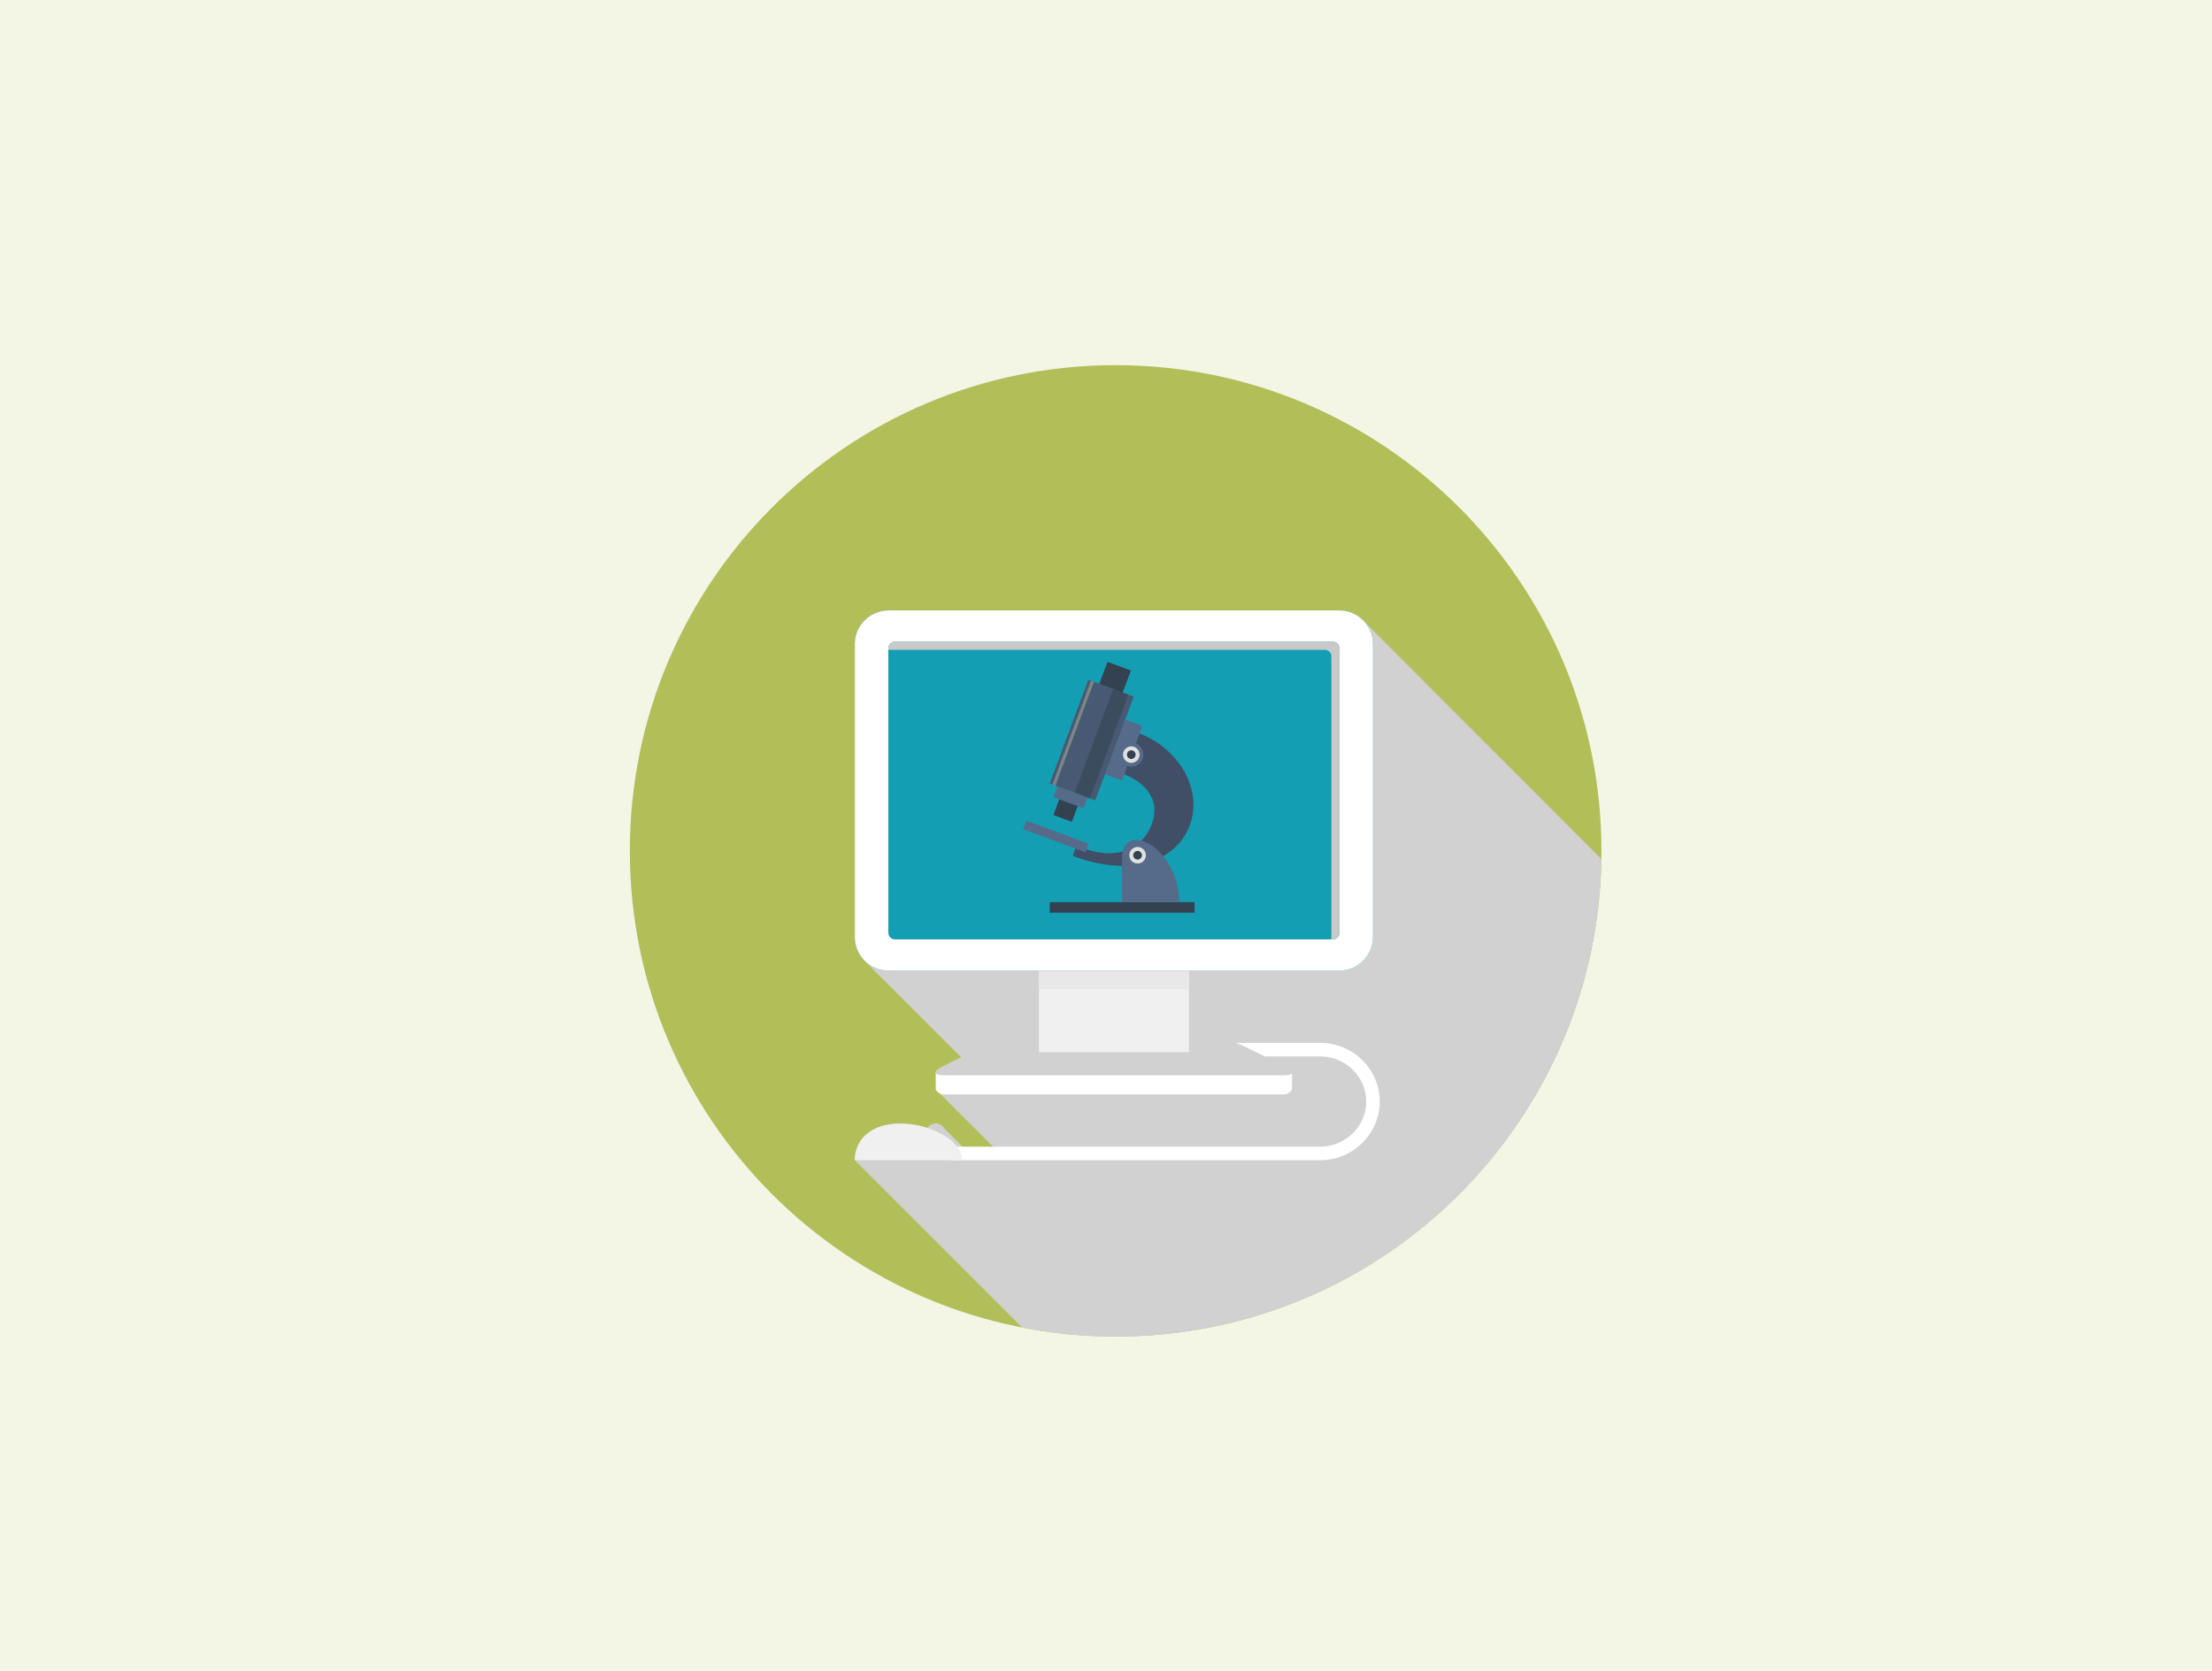 <?xml version="1.0" encoding="UTF-8" standalone="no"?> <!-- Generator: Gravit.io --> <svg xmlns="http://www.w3.org/2000/svg" xmlns:xlink="http://www.w3.org/1999/xlink" style="isolation:isolate" viewBox="189.364 346.283 136.6 103.2" width="136.6pt" height="103.2pt"><g><path d=" M 325.964 449.483 L 189.364 449.483 L 189.364 346.283 L 325.964 346.283 L 325.964 449.483 Z " fill="rgb(243,245,229)"></path><g><path d=" M 228.259 398.838 C 228.259 382.27 241.691 368.838 258.259 368.838 C 274.827 368.838 288.259 382.27 288.259 398.838 C 288.259 415.407 274.827 428.838 258.259 428.838 C 241.691 428.838 228.259 415.407 228.259 398.838 Z " fill="rgb(178,191,89)"></path><g style="mix-blend-mode:multiply;"><path d=" M 288.252 399.344 L 273.651 384.721 C 273.27 384.275 272.705 383.99 272.075 383.99 L 244.228 383.99 C 243.087 383.99 242.153 384.924 242.153 386.065 L 242.153 404.161 C 242.153 404.7 242.363 405.192 242.704 405.562 L 242.695 405.568 L 248.722 411.594 L 247.559 412.17 C 247.219 412.338 247.096 412.487 247.169 412.584 C 247.165 412.579 247.156 412.574 247.153 412.569 L 247.153 413.572 C 247.163 413.594 247.18 413.613 247.207 413.63 L 247.392 413.816 L 251.006 417.43 L 249.12 417.43 L 247.663 415.969 C 247.556 415.799 247.369 415.685 247.153 415.685 C 246.942 415.685 246.757 415.794 246.65 415.959 C 246.111 415.784 245.522 415.685 244.949 415.685 C 243.121 415.685 242.153 416.697 242.153 417.946 L 252.489 428.281 C 254.356 428.645 256.285 428.838 258.258 428.838 C 274.658 428.838 287.981 415.679 288.252 399.344 Z " fill="rgb(209,209,209)"></path></g><path d=" M 248.071 417.946 L 248.071 417.11 L 270.889 417.11 C 272.457 417.11 273.733 415.86 273.733 414.323 C 273.733 412.786 272.457 411.536 270.889 411.536 L 264.896 411.536 L 264.896 410.7 L 270.889 410.7 C 272.918 410.7 274.569 412.326 274.569 414.323 C 274.569 416.321 272.918 417.946 270.889 417.946 L 248.071 417.946 Z " fill="rgb(255,255,255)"></path><path d=" M 247.755 416.286 C 247.755 416.618 247.486 416.887 247.154 416.887 C 246.822 416.887 246.553 416.618 246.553 416.286 C 246.553 415.954 246.822 415.685 247.154 415.685 C 247.486 415.685 247.755 415.954 247.755 416.286 Z " fill="rgb(209,209,209)"></path><path d=" M 244.95 415.685 C 243.122 415.685 242.154 416.697 242.154 417.946 L 248.775 417.946 C 248.775 416.697 246.779 415.685 244.95 415.685 Z " fill="rgb(240,240,240)"></path><path d=" M 266.206 410.915 C 265.613 410.622 264.6 410.381 263.952 410.381 L 259.329 410.381 L 256.976 410.381 L 252.352 410.381 C 251.705 410.381 250.691 410.622 250.097 410.915 L 247.56 412.17 C 246.967 412.464 247.011 412.704 247.658 412.704 L 256.976 412.704 L 259.329 412.704 L 268.646 412.704 C 269.293 412.704 269.337 412.464 268.745 412.17 L 266.206 410.915 Z " fill="rgb(209,209,209)"></path><path d=" M 269.152 412.567 C 269.114 412.65 268.945 412.703 268.646 412.703 L 268.64 412.703 L 247.665 412.703 L 247.658 412.703 C 247.362 412.703 247.194 412.651 247.154 412.569 L 247.154 413.572 C 247.19 413.657 247.356 413.882 247.658 413.882 L 268.646 413.882 C 268.947 413.882 269.116 413.657 269.152 413.572 L 269.152 412.567 Z " fill="rgb(255,255,255)"></path><path d=" M 262.782 411.278 L 253.523 411.278 L 253.523 406.236 L 262.782 406.236 L 262.782 411.278 Z " fill="rgb(240,240,240)"></path><g style="mix-blend-mode:multiply;"><path d=" M 262.782 407.383 L 253.523 407.383 L 253.523 406.237 L 262.782 406.237 L 262.782 407.383 Z " fill="rgb(232,232,232)"></path></g><path d=" M 272.076 383.99 L 244.229 383.99 C 243.088 383.99 242.154 384.924 242.154 386.065 L 242.154 404.161 C 242.154 405.302 243.088 406.237 244.229 406.237 L 272.076 406.237 C 273.218 406.237 274.151 405.302 274.151 404.161 L 274.151 386.065 C 274.151 384.924 273.218 383.99 272.076 383.99 Z " fill="rgb(20,158,179)"></path><path d=" M 272.082 403.904 C 272.082 404.122 271.898 404.307 271.68 404.307 L 244.625 404.307 C 244.407 404.307 244.222 404.122 244.222 403.904 L 244.222 398.424 L 244.222 386.322 C 244.222 386.105 244.407 385.92 244.625 385.92 L 271.68 385.92 C 271.898 385.92 272.082 386.105 272.082 386.322 L 272.082 390.802 L 272.082 403.904 Z M 272.076 383.99 L 244.228 383.99 C 243.087 383.99 242.154 384.925 242.154 386.065 L 242.154 398.974 L 242.154 404.162 C 242.154 405.302 243.087 406.237 244.228 406.237 L 272.076 406.237 C 273.217 406.237 274.151 405.302 274.151 404.162 L 274.151 390.222 L 274.151 386.065 C 274.151 384.925 273.217 383.99 272.076 383.99 Z " fill="rgb(255,255,255)"></path><g style="mix-blend-mode:multiply;"><path d=" M 271.68 385.92 L 244.625 385.92 C 244.407 385.92 244.222 386.105 244.222 386.322 L 244.222 386.42 L 271.18 386.42 C 271.398 386.42 271.582 386.605 271.582 386.823 L 271.582 391.302 L 271.582 404.307 L 271.68 404.307 C 271.899 404.307 272.082 404.122 272.082 403.904 L 272.082 390.802 L 272.082 386.322 C 272.082 386.105 271.899 385.92 271.68 385.92 Z " fill="rgb(201,201,201)"></path></g><path d=" M 259.546 391.509 L 259.546 391.509 L 258.657 394.058 C 259.914 394.512 261.082 395.558 260.505 397.147 C 259.929 398.736 258.28 399.573 255.844 398.51 L 255.612 399.152 C 259.257 400.53 262.043 399.448 262.846 397.235 C 263.649 395.022 262.171 392.459 259.546 391.509 Z " fill="rgb(64,79,102)"></path><path d=" M 256.403 398.926 L 252.548 397.504 L 252.743 396.975 L 256.598 398.397 L 256.403 398.926 Z " fill="rgb(86,107,138)"></path><path d=" M 263.134 402.658 L 254.189 402.658 L 254.189 402.007 L 263.134 402.007 L 263.134 402.658 Z " fill="rgb(51,65,81)"></path><path d=" M 259.522 398.162 C 258.924 398.162 258.659 398.663 258.659 399.201 L 258.659 402.008 L 262.183 402.008 C 262.183 399.76 260.599 398.162 259.522 398.162 Z " fill="rgb(86,107,138)"></path><path d=" M 259.505 392.206 L 259.908 391.124 L 258.854 390.733 L 257.598 394.106 L 258.652 394.498 L 258.985 393.601 C 259.061 393.626 259.141 393.641 259.226 393.641 C 259.638 393.641 259.972 393.308 259.972 392.896 C 259.972 392.583 259.778 392.316 259.505 392.206 Z " fill="rgb(86,107,138)"></path><path d=" M 256.998 395.725 L 254.187 394.685 L 256.569 388.271 L 259.38 389.311 L 256.998 395.725 Z " fill="rgb(72,89,115)"></path><path d=" M 254.537 394.814 L 254.355 394.747 L 256.737 388.333 L 256.919 388.4 L 254.537 394.814 Z " fill="rgb(124,134,134)"></path><path d=" M 256.666 395.602 L 255.73 395.255 L 258.111 388.842 L 259.047 389.188 L 256.666 395.602 Z " fill="rgb(59,76,94)"></path><path d=" M 258.696 389.058 L 257.252 388.524 L 257.757 387.164 L 259.201 387.699 L 258.696 389.058 Z " fill="rgb(51,65,81)"></path><path d=" M 256.277 396.206 L 254.421 395.519 L 254.665 394.861 L 256.521 395.548 L 256.277 396.206 Z " fill="rgb(86,107,138)"></path><path d=" M 255.556 397.046 L 254.418 396.625 L 254.779 395.651 L 255.917 396.072 L 255.556 397.046 Z " fill="rgb(51,65,81)"></path><path d=" M 259.738 392.896 C 259.738 393.178 259.509 393.407 259.226 393.407 C 258.943 393.407 258.714 393.178 258.714 392.896 C 258.714 392.613 258.943 392.384 259.226 392.384 C 259.509 392.384 259.738 392.613 259.738 392.896 Z " fill="rgb(224,224,224)"></path><path d=" M 259.493 392.896 C 259.493 393.043 259.373 393.163 259.225 393.163 C 259.077 393.163 258.958 393.043 258.958 392.896 C 258.958 392.748 259.077 392.629 259.225 392.629 C 259.373 392.629 259.493 392.748 259.493 392.896 Z " fill="rgb(51,65,81)"></path><path d=" M 260.127 399.11 C 260.127 399.392 259.898 399.621 259.615 399.621 C 259.332 399.621 259.103 399.392 259.103 399.11 C 259.103 398.827 259.332 398.598 259.615 398.598 C 259.898 398.598 260.127 398.827 260.127 399.11 Z " fill="rgb(224,224,224)"></path><path d=" M 259.882 399.11 C 259.882 399.257 259.762 399.377 259.614 399.377 C 259.466 399.377 259.347 399.257 259.347 399.11 C 259.347 398.962 259.466 398.842 259.614 398.842 C 259.762 398.842 259.882 398.962 259.882 399.11 Z " fill="rgb(51,65,81)"></path></g></g></svg> 